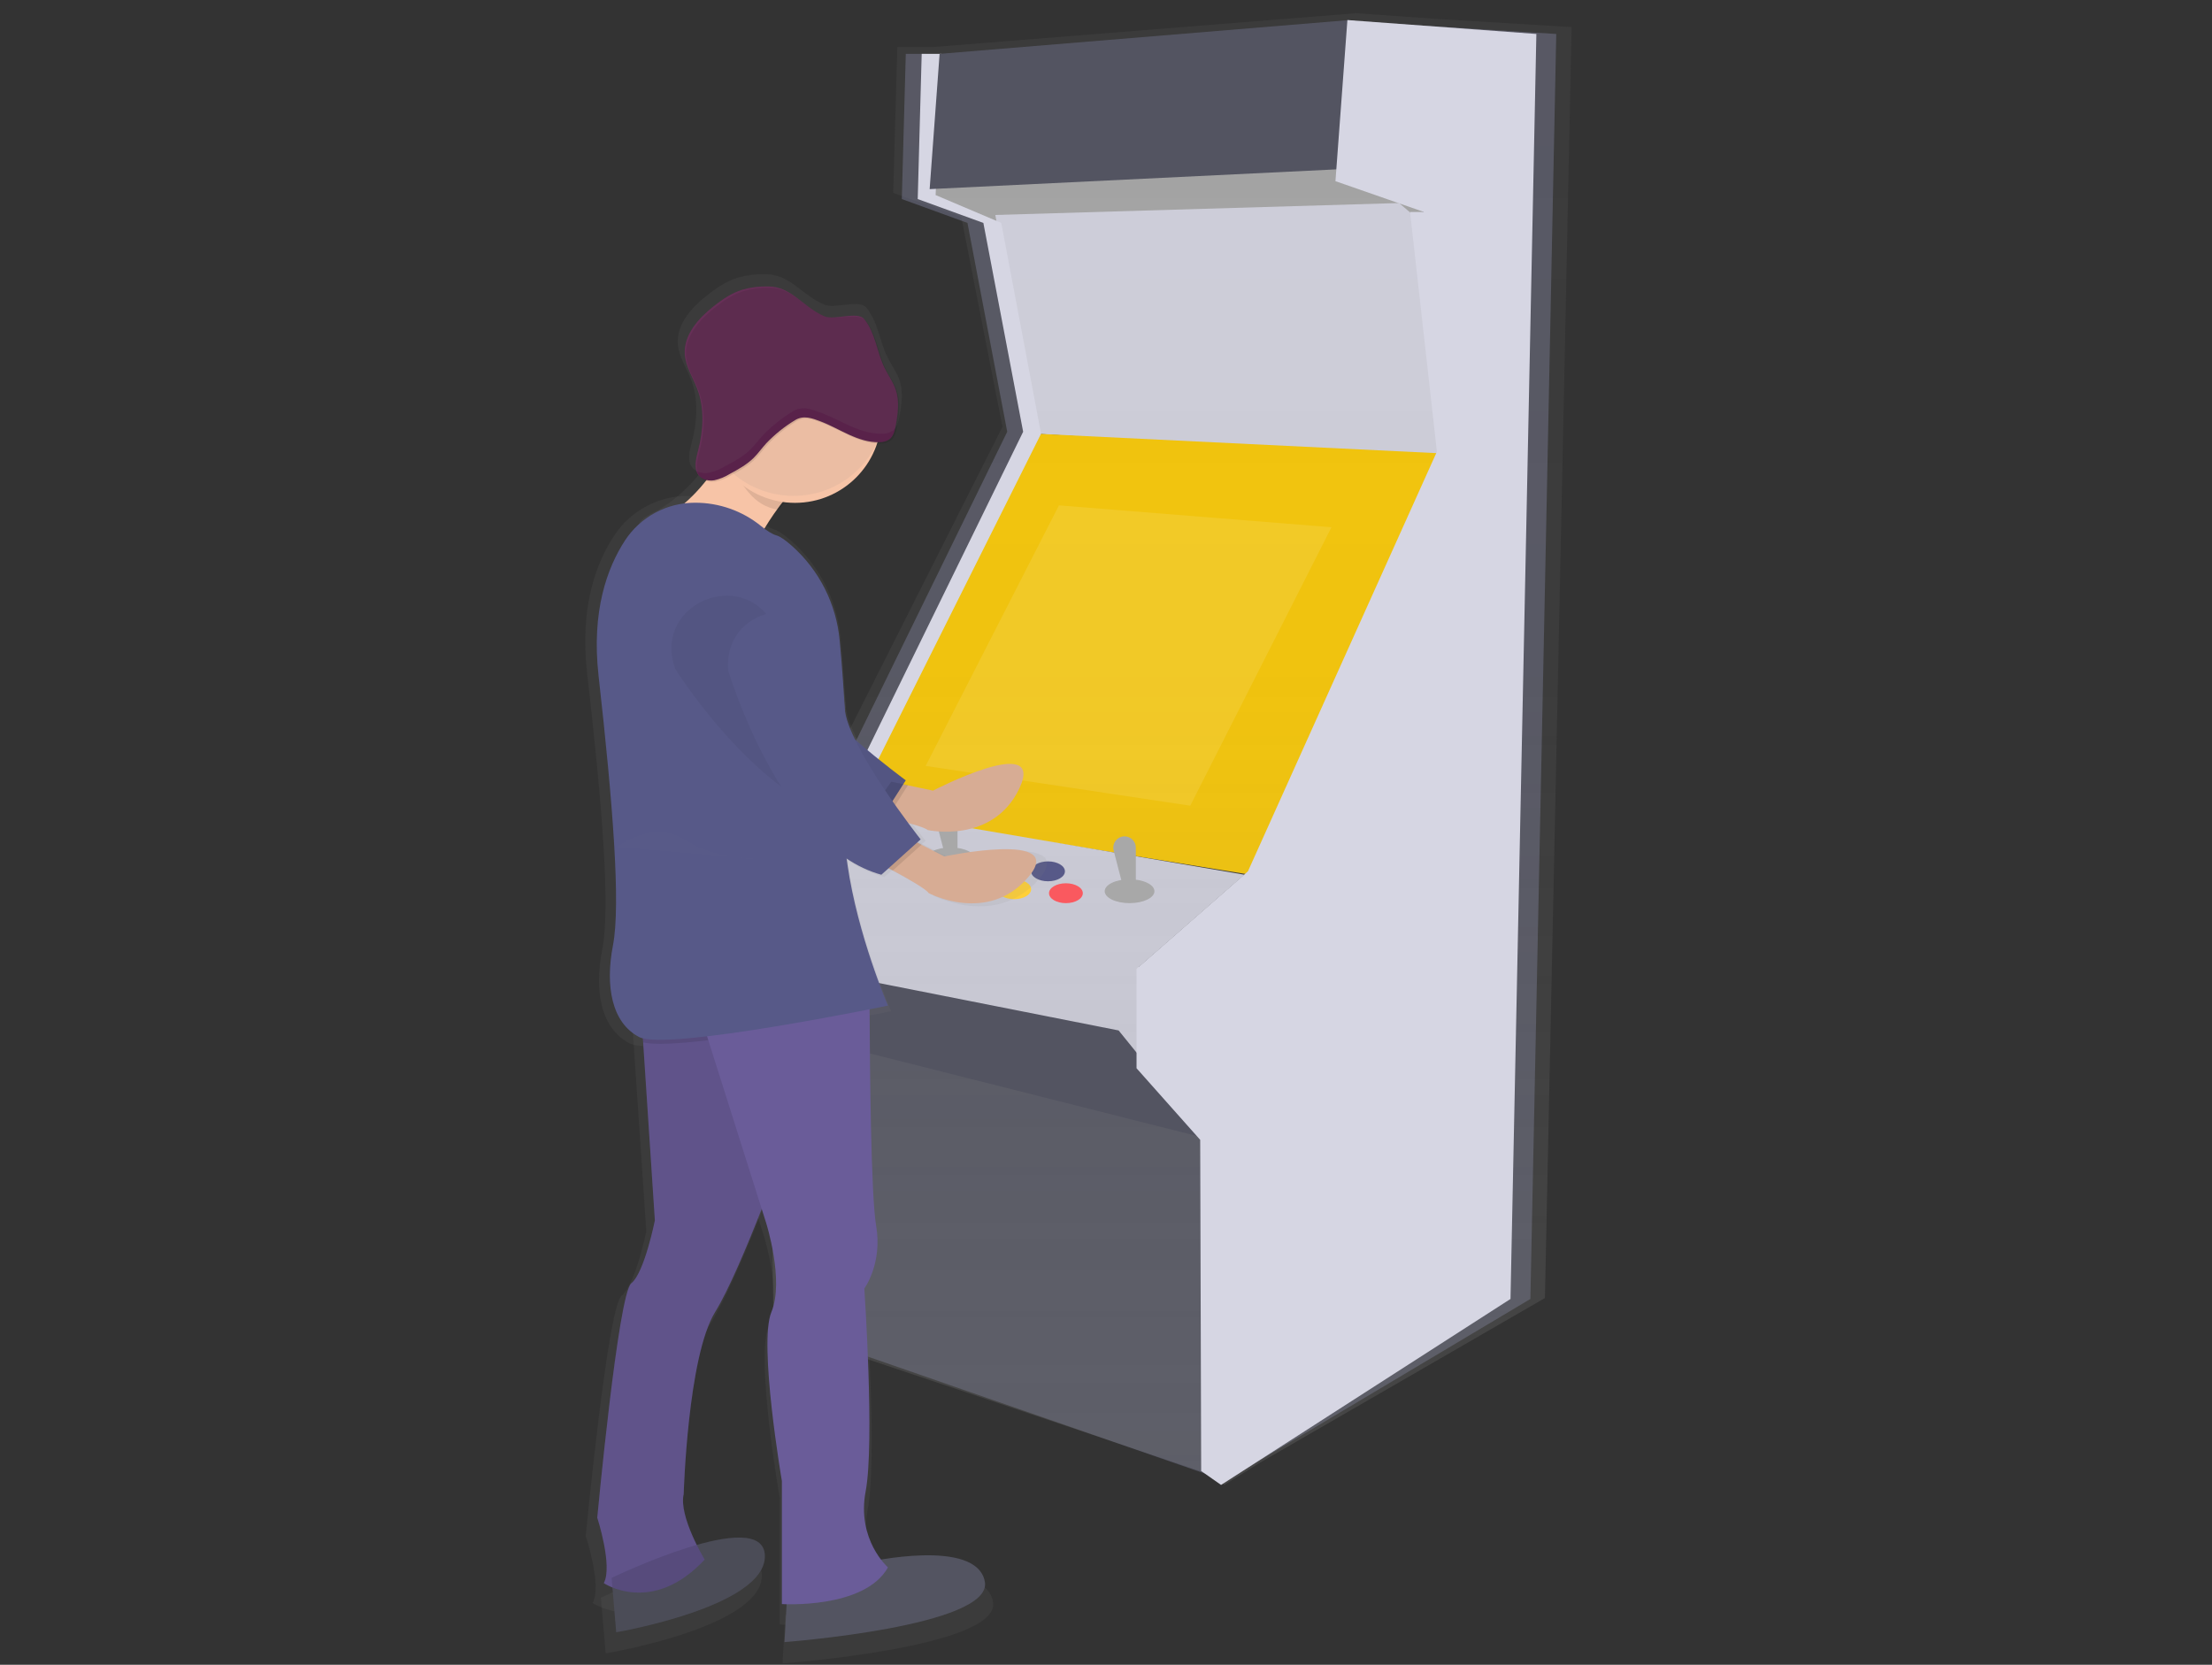 <svg width="1112" height="837" viewBox="0 0 1112 837" fill="none" xmlns="http://www.w3.org/2000/svg">
<rect x="0" y="0" width="1112" height="837" fill="#333333" stroke="none"/>
<g id="game 1" clip-path="url(#clip0)">
<g id="Group" opacity="0.1">
<path id="Vector" opacity="0.1" d="M541.8 264.25L547.85 264.74L544.72 270.91L538.85 270.03L541.8 264.25Z" fill="white"/>
</g>
<g id="Group_2" opacity="0.1">
<path id="Vector_2" opacity="0.1" d="M542.8 322.25L548.85 322.74L545.72 328.91L539.85 328.03L542.8 322.25Z" fill="white"/>
</g>
<g id="Group_3" opacity="0.1">
<path id="Vector_3" opacity="0.1" d="M575.8 271.25L581.85 271.74L578.72 277.91L572.85 277.03L575.8 271.25Z" fill="white"/>
</g>
<g id="Group_4" opacity="0.1">
<path id="Vector_4" opacity="0.1" d="M638.8 274.25L644.85 274.74L641.72 280.91L635.85 280.03L638.8 274.25Z" fill="white"/>
</g>
<g id="Group_5" opacity="0.1">
<path id="Vector_5" opacity="0.1" d="M553.8 282.25L559.85 282.74L556.72 288.91L550.85 288.03L553.8 282.25Z" fill="white"/>
</g>
<g id="Group_6" opacity="0.1">
<path id="Vector_6" opacity="0.1" d="M575.8 343.25L581.85 343.74L578.72 349.91L572.85 349.03L575.8 343.25Z" fill="white"/>
</g>
<g id="Group_7" opacity="0.1">
<path id="Vector_7" opacity="0.1" d="M521.8 308.25L527.85 308.74L524.72 314.91L518.85 314.03L521.8 308.25Z" fill="white"/>
</g>
<g id="Group_8" opacity="0.1">
<path id="Vector_8" opacity="0.1" d="M613.8 271.25L619.85 271.74L616.72 277.91L610.85 277.03L613.8 271.25Z" fill="white"/>
</g>
<g id="Group_9" opacity="0.1">
<path id="Vector_9" opacity="0.1" d="M565.8 305.25L571.85 305.74L568.72 311.91L562.85 311.03L565.8 305.25Z" fill="white"/>
</g>
<g id="Group_10" opacity="0.1">
<path id="Vector_10" opacity="0.1" d="M558.8 267.25L564.85 267.74L561.72 273.91L555.85 273.03L558.8 267.25Z" fill="white"/>
</g>
<g id="Group_11" opacity="0.1">
<path id="Vector_11" opacity="0.1" d="M589.8 302.25L595.85 302.74L592.72 308.91L586.85 308.03L589.8 302.25Z" fill="white"/>
</g>
<g id="Group_12" opacity="0.1">
<path id="Vector_12" opacity="0.1" d="M596.8 271.25L602.85 271.74L599.72 277.91L593.85 277.03L596.8 271.25Z" fill="white"/>
</g>
<g id="Group_13" opacity="0.1">
<path id="Vector_13" opacity="0.1" d="M533.8 285.25L539.85 285.74L536.72 291.91L530.85 291.03L533.8 285.25Z" fill="white"/>
</g>
<path id="Vector_14" d="M435.85 425.08C440.544 425.08 444.35 422.841 444.35 420.08C444.35 417.319 440.544 415.08 435.85 415.08C431.156 415.08 427.35 417.319 427.35 420.08C427.35 422.841 431.156 425.08 435.85 425.08Z" fill="#575988"/>
<path id="Vector_15" d="M442.85 436.08C447.544 436.08 451.35 433.841 451.35 431.08C451.35 428.319 447.544 426.08 442.85 426.08C438.156 426.08 434.35 428.319 434.35 431.08C434.35 433.841 438.156 436.08 442.85 436.08Z" fill="#FA595F"/>
<path id="Vector_16" d="M418.85 433.08C423.544 433.08 427.35 430.841 427.35 428.08C427.35 425.319 423.544 423.08 418.85 423.08C414.156 423.08 410.35 425.319 410.35 428.08C410.35 430.841 414.156 433.08 418.85 433.08Z" fill="#FFD037"/>
<path id="Vector_17" d="M335.63 334.84C335.63 334.84 387.2 415.43 442.42 415.24L457.42 392.24C457.42 392.24 406.88 356.14 400.16 337.32C397.68 330.32 392.56 320.73 387.1 311.32C370.33 282.49 325.1 301.32 335.04 333C335.233 333.627 335.43 334.24 335.63 334.84Z" fill="url(#paint0_linear)"/>
<path id="Vector_18" d="M302.06 803.27L304.48 831.27C304.48 831.27 383.69 818.11 383 791.8C382.31 765.49 302.06 803.27 302.06 803.27Z" fill="url(#paint1_linear)"/>
<path id="Vector_19" d="M396.14 574.54C396.14 574.54 389.64 592.54 381.34 613.16C373.4 632.9 363.82 655.09 356.71 666.3C342.18 689.24 340.11 760.09 340.11 760.09C337.34 771.56 351.18 793.83 351.18 793.83C323.51 822.83 297.91 805.98 297.91 805.98C302.75 797.21 294.45 772.24 294.45 772.24C294.45 772.24 305.52 656.86 312.45 651.46C319.38 646.06 324.9 619.07 324.9 619.07L318.71 527.35L317.29 506.35L376.78 480.04L381.07 500.96L385.32 521.67L396.14 574.54Z" fill="url(#paint2_linear)"/>
<path id="Vector_20" d="M448.02 797.88C435.57 819.47 392.02 816.77 392.02 816.77V753.34C392.02 753.34 379.57 682.49 386.49 666.34C393.41 650.19 383.72 620.46 383.72 620.46L381.34 613.17L353.13 526.17L344.95 500.95H438.34C438.34 500.95 438.34 505.27 438.34 512.29C438.46 539.29 439.02 606.2 441.77 621.73C445.23 641.3 435.54 654.12 435.54 654.12C435.54 654.12 441.07 733.74 436.23 758.7C431.39 783.66 448.02 797.88 448.02 797.88Z" fill="url(#paint3_linear)"/>
<path id="Vector_21" d="M371.24 204.78C371.24 204.78 356.71 243.91 327.66 258.08C298.61 272.25 375.39 276.3 375.39 276.3C375.39 276.3 387.84 246.61 416.2 225.69L371.24 204.78Z" fill="url(#paint4_linear)"/>
<g id="Group_14" opacity="0.1">
<path id="Vector_22" opacity="0.1" d="M438.37 512.33C426.79 514.56 406.3 518.38 385.31 521.7C374.31 523.44 363.19 525.04 353.13 526.2C337.65 527.99 324.7 528.74 318.7 527.34L317.28 506.34L376.77 480.03L381.06 500.95H438.34C438.34 500.95 438.34 505.31 438.37 512.33Z" fill="url(#paint5_linear)"/>
</g>
<g id="Group_15" opacity="0.1">
<path id="Vector_23" opacity="0.1" d="M426.61 435.76C384.18 409.94 362.24 337.7 362.24 337.7C362.24 337.07 362.24 336.45 362.17 335.84C361.22 302.71 410 296.33 418.28 328.48C420.97 338.95 423.28 349.57 423.76 356.91C424.022 359.611 424.644 362.264 425.61 364.8C426.247 378.464 426.107 392.152 425.19 405.8C424.544 415.808 425.02 425.858 426.61 435.76V435.76Z" fill="url(#paint6_linear)"/>
</g>
<g id="Group_16" opacity="0.1">
<path id="Vector_24" opacity="0.1" d="M363.97 228.06C370.87 239.47 376.33 250.96 390.34 252.91C397.218 244.182 405.213 236.395 414.12 229.75L369.12 208.83C369.12 208.83 371.76 215.97 363.97 228.06Z" fill="url(#paint7_linear)"/>
</g>
<g id="Group_17" opacity="0.1">
<path id="Vector_25" opacity="0.1" d="M444.04 218.74C445.929 218.821 447.799 218.326 449.4 217.32C451.59 215.73 452.29 212.88 452.79 210.26C453.98 204.07 454.91 197.55 452.79 191.59C451.42 187.65 448.79 184.24 446.95 180.5C442.85 172.33 442.12 162.5 436.27 155.41C432.62 150.97 419.79 155.41 414.43 153.17C402.91 148.33 397.91 138.51 385.36 138.52C380.761 138.408 376.171 138.981 371.74 140.22C366.13 141.95 361.17 145.22 356.56 148.81C348.56 155.03 340.72 163.57 341.43 173.55C341.89 179.92 345.78 185.55 348.07 191.49C351.91 201.49 351.21 212.73 348.44 223.09C347.26 227.5 345.91 232.77 349.04 236.14C351.04 238.25 354.21 238.85 357.04 238.39C359.863 237.764 362.565 236.684 365.04 235.19C369.54 232.8 374.1 230.37 377.74 226.86C380.15 224.54 382.09 221.8 384.38 219.37C388.864 214.723 393.941 210.688 399.48 207.37C403.91 204.71 408.48 206.37 413.13 208.1C423.35 211.85 432.8 218.94 444.04 218.74Z" fill="url(#paint8_linear)"/>
</g>
<g id="Group_18" opacity="0.05">
<path id="Vector_26" opacity="0.05" d="M426.61 435.76C425.024 425.874 424.548 415.842 425.19 405.85C426.107 392.202 426.247 378.514 425.61 364.85C424.99 348.85 423.73 333.02 422.52 320.45C420.726 301.474 411.647 283.932 397.19 271.51C393.98 268.76 391.12 266.73 389.19 266.23C386.78 265.59 383.83 263.67 380.91 261.34C371.09 253.51 383.57 268.76 386.78 271.51C401.237 283.932 410.316 301.474 412.11 320.45C413.31 333.02 414.58 348.85 415.2 364.85C415.837 378.514 415.697 392.202 414.78 405.85C414.138 415.842 414.614 425.874 416.2 435.76C421.58 472.19 437.61 508.41 437.61 508.41C437.61 508.41 359.35 524.22 322.93 525.9C351.47 527.9 447.98 508.41 447.98 508.41C447.98 508.41 431.99 472.17 426.61 435.76Z" fill="url(#paint9_linear)"/>
</g>
<g id="Group_19" opacity="0.1">
<path id="Vector_27" opacity="0.1" d="M465.76 425.43L450.61 438.74C445.72 436.15 441.8 434.19 441.8 434.19L457.71 421.37L465.76 425.43Z" fill="url(#paint10_linear)"/>
</g>
<g id="Machine">
<path id="Vector_28" d="M377.35 490.08L576.35 536.08L577.35 488.08L520.35 466.08L406.35 447.08H373.35L377.35 490.08Z" fill="#D6D6E3"/>
<path id="Vector_29" d="M464.85 92.58L469.85 99.58L497.85 112.58L719.85 106.58L698.35 100.08L675.35 90.08L678.35 82.08L464.85 92.58Z" fill="#A8A8A8"/>
<path id="Vector_30" d="M521.35 218.08L724.35 231.08V193.08L710.35 108.08L703.35 102.08L500.35 108.08L521.35 218.08Z" fill="#D6D6E3"/>
<path id="Vector_31" d="M465.35 27.08H455.35L453.35 100.08L486.35 112.08L506.35 217.08L415.35 403.08L360.35 446.08V487.08L393.35 520.08L395.35 671.08L405.35 673.08L403.35 523.08L370.35 488.08L369.35 446.08L424.35 404.08L515.35 218.08L495.35 112.08L462.35 98.08L465.35 27.08Z" fill="#535461"/>
<path id="Vector_32" d="M427.35 407.08L630.35 440.08L671.35 353.08L727.35 228.08L521.35 218.08L427.35 407.08Z" fill="#FFCC00"/>
<path id="Vector_33" d="M373 447.5L571 487.5L625.54 439.78L427.5 406L373 447.5Z" fill="#D6D6E3"/>
<path id="Vector_34" d="M410.35 517.08V673.08L606.35 741.08L609.35 579.08L601.35 564.01L565.35 555.08L410.35 517.08Z" fill="#535461"/>
<path id="Vector_35" d="M686.35 11.08L782.35 17.08L769.35 653.08L613.35 746.08V573.08L581.35 537.08V487.08L637.35 438.08L732.35 227.08L715.35 106.08L681.35 91.08L686.35 11.08Z" fill="#535461"/>
<path id="Vector_36" d="M790.08 13.62L721.78 9.48L682.26 6.66V6.59H681.77H681.22V6.67L468.71 23.67H451.09L449.02 97.02L483.23 109.08L503.96 214.58L409.63 401.45L352.63 444.65V485.84L386.84 519L388.91 670.72L399.28 672.72V671.11L404.49 672.11V672.71L606.94 740.79L615.45 746.56L633.25 735.47L776.65 652.62L790.08 13.62ZM572.43 484.94L627.89 437.94L572.43 484.94ZM380.08 504.44L395.08 519.01V519.91L380.08 504.44Z" fill="url(#paint11_linear)"/>
<path id="Vector_37" d="M407.35 522.08L609.35 573.08L579.35 539.08L562.35 518.08L385.35 483.08L377.35 490.08L407.35 522.08Z" fill="#535461"/>
<path id="Vector_38" opacity="0.1" d="M532.35 254.08L669.35 265.08L598.35 405.08L465.35 385.08L532.35 254.08Z" fill="white"/>
<g id="Console">
<path id="Vector_39" d="M526.85 443.08C531.544 443.08 535.35 440.841 535.35 438.08C535.35 435.319 531.544 433.08 526.85 433.08C522.156 433.08 518.35 435.319 518.35 438.08C518.35 440.841 522.156 443.08 526.85 443.08Z" fill="#575988"/>
<path id="Vector_40" d="M509.85 452.08C514.544 452.08 518.35 449.841 518.35 447.08C518.35 444.319 514.544 442.08 509.85 442.08C505.156 442.08 501.35 444.319 501.35 447.08C501.35 449.841 505.156 452.08 509.85 452.08Z" fill="#FFD037"/>
<path id="Vector_41" d="M477.85 438.08C484.754 438.08 490.35 435.394 490.35 432.08C490.35 428.766 484.754 426.08 477.85 426.08C470.946 426.08 465.35 428.766 465.35 432.08C465.35 435.394 470.946 438.08 477.85 438.08Z" fill="#A8A8A8"/>
<path id="Vector_42" d="M535.85 454.08C540.544 454.08 544.35 451.841 544.35 449.08C544.35 446.319 540.544 444.08 535.85 444.08C531.156 444.08 527.35 446.319 527.35 449.08C527.35 451.841 531.156 454.08 535.85 454.08Z" fill="#FA595F"/>
<path id="Vector_43" d="M481.35 431.09H475.35L470.19 411.17C469.973 410.332 469.951 409.455 470.126 408.608C470.3 407.76 470.666 406.963 471.196 406.279C471.726 405.594 472.406 405.04 473.183 404.659C473.96 404.278 474.814 404.08 475.68 404.08V404.08C477.184 404.08 478.626 404.677 479.689 405.741C480.753 406.804 481.35 408.246 481.35 409.75V431.09Z" fill="#A8A8A8"/>
<path id="Vector_44" d="M567.85 454.08C574.754 454.08 580.35 451.394 580.35 448.08C580.35 444.766 574.754 442.08 567.85 442.08C560.946 442.08 555.35 444.766 555.35 448.08C555.35 451.394 560.946 454.08 567.85 454.08Z" fill="#A8A8A8"/>
<path id="Vector_45" d="M571 447.51H565L559.84 427.59C559.623 426.752 559.601 425.875 559.776 425.028C559.95 424.18 560.316 423.383 560.846 422.699C561.376 422.014 562.056 421.46 562.833 421.079C563.61 420.698 564.464 420.5 565.33 420.5V420.5C566.834 420.5 568.276 421.097 569.339 422.161C570.403 423.224 571 424.666 571 426.17V447.51Z" fill="#A8A8A8"/>
</g>
<path id="Vector_46" d="M473.35 27.08H463.35L461.35 100.08L494.35 112.08L514.35 217.08L423.35 403.08L368.35 446.08V487.08L401.35 520.08L403.35 671.08L413.35 673.08L411.35 523.08L378.35 488.08L377.35 446.08L430.35 404.08L523.35 218.08L503.35 112.08L470.35 98.08L473.35 27.08Z" fill="#D6D6E3"/>
<path id="Vector_47" d="M472.35 27.08L678.35 10.08L673.35 85.08L467.35 95.08L472.35 27.08Z" fill="#535461"/>
<path id="Vector_48" d="M677.35 10.08L772.35 17.08L759.35 653.08L613.85 746.58L603.85 739.58L603.35 573.08L571.35 537.08V487.08L627.35 438.08L722.35 227.08L708.85 106.58H715.85L671.35 91.08L677.35 10.08Z" fill="#D6D6E3"/>
</g>
<g id="Boy">
<path id="Vector_49" d="M394.76 812.04L393.38 836.33C393.38 836.33 503.38 828.23 499.22 805.33C495.06 782.43 436.96 795.17 436.96 795.17L394.76 812.04Z" fill="url(#paint12_linear)"/>
<g id="Group_20" opacity="0.1">
<path id="Vector_50" opacity="0.1" d="M396.14 574.54C396.14 574.54 389.64 592.54 381.34 613.16C373.4 632.9 363.82 655.09 356.71 666.3C342.18 689.24 340.11 760.09 340.11 760.09C337.34 771.56 351.18 793.83 351.18 793.83C323.51 822.83 297.91 805.98 297.91 805.98C302.75 797.21 294.45 772.24 294.45 772.24C294.45 772.24 305.52 656.86 312.45 651.46C319.38 646.06 324.9 619.07 324.9 619.07L318.71 527.35L317.29 506.35L376.78 480.04L381.07 500.96L385.32 521.67L396.14 574.54Z" fill="url(#paint13_linear)"/>
</g>
<path id="Vector_51" d="M448.02 508.41C448.02 508.41 331.11 532.03 316.59 524.61C302.07 517.19 298.59 498.3 302.75 477.38C306.91 456.46 302.75 404.51 295.14 338.38C291.31 305.08 299.75 282.73 309.09 268.75C313.189 262.724 318.709 257.799 325.162 254.411C331.614 251.022 338.802 249.274 346.09 249.32C358.735 249.268 371.025 253.498 380.96 261.32C383.88 263.65 386.83 265.56 389.24 266.21C391.14 266.72 394 268.74 397.24 271.49C411.667 283.915 420.724 301.444 422.51 320.4C423.71 332.97 424.98 348.8 425.6 364.8C426.237 378.464 426.097 392.152 425.18 405.8C424.538 415.792 425.014 425.824 426.6 435.71C431.99 472.17 448.02 508.41 448.02 508.41Z" fill="url(#paint14_linear)"/>
<path id="Vector_52" d="M522.04 442.29C500.59 466.58 469.47 450.39 469.47 450.39C468.2 448.33 458.22 442.78 450.61 438.74C445.72 436.15 441.8 434.19 441.8 434.19L457.71 421.37L465.76 425.43L477.76 431.49C477.76 431.49 543.51 418 522.04 442.29Z" fill="url(#paint15_linear)"/>
<path id="Vector_53" d="M363.63 335.68C363.63 335.68 391.3 426.77 444.57 440.94L465.32 422.72C465.32 422.72 426.51 374.78 425.15 354.89C424.66 347.54 422.36 336.89 419.67 326.46C411.39 294.32 362.61 300.69 363.56 333.82C363.58 334.433 363.603 335.053 363.63 335.68Z" fill="url(#paint16_linear)"/>
<path id="Hand2" d="M512.471 396.324C499.121 424.604 466.351 417.324 466.351 417.324C464.651 415.714 454.051 413.024 446.021 411.164C440.861 409.964 436.761 409.164 436.761 409.164L448.021 393.074L456.461 394.854L469.051 397.504C469.051 397.504 525.821 368.034 512.471 396.324Z" fill="#D7AC94"/>
<path id="Vector_54" d="M307.481 793.324L309.781 820.644C309.781 820.644 385.161 807.804 384.501 782.134C383.841 756.464 307.481 793.324 307.481 793.324Z" fill="#535461"/>
<path id="Vector_55" d="M395.701 801.884L394.381 825.594C394.381 825.594 499.061 817.694 495.111 795.314C491.161 772.934 435.861 785.434 435.861 785.434L395.701 801.884Z" fill="#535461"/>
<path id="Vector_56" d="M397.011 570.144C397.011 570.144 390.821 587.684 382.921 607.824C375.361 627.084 366.241 648.734 359.481 659.674C345.701 682.064 343.701 751.184 343.701 751.184C341.071 762.374 354.231 784.104 354.231 784.104C327.901 812.414 303.541 795.954 303.541 795.954C308.151 787.394 300.251 763.034 300.251 763.034C300.251 763.034 310.781 650.454 317.371 645.194C323.961 639.934 329.211 613.594 329.211 613.594L323.321 524.104L321.971 503.654L378.591 477.974L382.701 498.384L386.701 518.594L397.011 570.144Z" fill="#6A5C99"/>
<path id="Vector_57" d="M373.311 209.374C373.311 209.374 359.481 247.554 331.831 261.374C304.181 275.194 377.261 279.154 377.261 279.154C377.261 279.154 389.111 250.154 416.101 229.774L373.311 209.374Z" fill="#F7C4A7"/>
<path id="Vector_58" opacity="0.1" d="M437.201 509.454C426.181 511.594 406.701 515.354 386.701 518.594C376.241 520.294 365.651 521.854 356.071 522.984C341.341 524.724 329.011 525.464 323.301 524.094L321.951 503.644L378.571 477.964L382.701 498.384H437.211C437.211 498.384 437.171 502.594 437.201 509.454Z" fill="black"/>
<path id="Vector_59" opacity="0.1" d="M426.011 434.744C385.631 409.554 364.751 339.064 364.751 339.064C364.751 338.454 364.751 337.844 364.681 337.254C363.781 304.934 410.201 298.704 418.081 330.074C420.641 340.294 422.831 350.644 423.291 357.814C423.539 360.447 424.131 363.035 425.051 365.514C425.66 378.844 425.53 392.198 424.661 405.514C424.046 415.278 424.499 425.079 426.011 434.744Z" fill="black"/>
<path id="Vector_60" opacity="0.1" d="M366.401 232.084C372.961 243.214 378.161 254.434 391.501 256.324C398.022 247.832 405.631 240.234 414.131 233.724L371.341 213.314C371.341 213.314 373.811 220.294 366.401 232.084Z" fill="black"/>
<path id="Vector_61" d="M339.431 336.274C339.431 336.274 388.511 414.914 441.051 414.714L455.341 392.314C455.341 392.314 407.251 357.094 400.851 338.724C398.491 331.944 393.621 322.544 388.431 313.384C372.431 285.264 329.431 303.634 338.881 334.544C339.061 335.111 339.245 335.687 339.431 336.274Z" fill="#575988"/>
<path id="Vector_62" opacity="0.1" d="M307.481 793.324L309.781 820.644C309.781 820.644 385.161 807.804 384.501 782.134C383.841 756.464 307.481 793.324 307.481 793.324Z" fill="black"/>
<path id="Vector_63" opacity="0.1" d="M456.461 394.754L446.021 411.114C440.861 409.914 436.761 409.114 436.761 409.114L448.021 393.024L456.461 394.754Z" fill="black"/>
<path id="Leg2" opacity="0.1" d="M397.011 570.144C397.011 570.144 390.821 587.684 382.921 607.824C375.361 627.084 366.241 648.734 359.481 659.674C345.701 682.064 343.701 751.184 343.701 751.184C341.071 762.374 354.231 784.104 354.231 784.104C327.901 812.414 303.541 795.954 303.541 795.954C308.151 787.394 300.251 763.034 300.251 763.034C300.251 763.034 310.781 650.454 317.371 645.194C323.961 639.934 329.211 613.594 329.211 613.594L323.321 524.104L321.971 503.654L378.591 477.974L382.701 498.384L386.701 518.594L397.011 570.144Z" fill="black"/>
<path id="Leg" d="M446.391 788.054C434.541 809.124 393.061 806.484 393.061 806.484V744.594C393.061 744.594 381.211 675.464 387.791 659.664C394.371 643.864 385.161 614.894 385.161 614.894L382.921 607.814L356.071 522.974L348.291 498.374H437.171C437.171 498.374 437.171 502.584 437.171 509.444C437.281 535.774 437.821 601.074 440.441 616.224C443.731 635.314 434.511 647.824 434.511 647.824C434.511 647.824 439.781 725.504 435.171 749.824C430.561 774.144 446.391 788.054 446.391 788.054Z" fill="#6A5C99"/>
<path id="Vector_64" d="M446.391 505.594C446.391 505.594 335.131 528.594 321.311 521.394C307.491 514.194 304.191 495.714 308.141 475.314C312.091 454.914 308.141 404.214 300.901 339.694C297.251 307.204 305.291 285.404 314.171 271.754C317.996 265.91 323.218 261.112 329.364 257.795C335.51 254.477 342.387 252.745 349.371 252.754C361.448 252.712 373.168 256.841 382.551 264.444C385.331 266.714 388.141 268.584 390.431 269.214C392.241 269.704 394.961 271.684 398.011 274.364C411.841 286.625 420.466 303.706 422.121 322.114C423.271 334.374 424.471 349.824 425.061 365.444C425.67 378.774 425.54 392.128 424.671 405.444C424.06 415.191 424.512 424.975 426.021 434.624C431.131 470.284 446.391 505.594 446.391 505.594Z" fill="#575988"/>
<path id="Hand1" d="M516.831 441.114C496.421 464.814 466.831 449.014 466.831 449.014C465.631 447.014 456.131 441.584 448.831 437.654C444.181 435.124 440.451 433.214 440.451 433.214L455.591 420.704L463.251 424.704L474.701 430.594C474.701 430.594 537.241 417.414 516.831 441.114Z" fill="#D7AC94"/>
<path id="Vector_65" opacity="0.1" d="M463.271 424.664L448.851 437.664C444.201 435.134 440.471 433.224 440.471 433.224L455.611 420.714L463.271 424.664Z" fill="black"/>
<path id="Vector_66" opacity="0.05" d="M339.431 336.274C339.431 336.274 388.511 414.914 441.051 414.714L455.341 392.314C455.341 392.314 407.251 357.094 400.851 338.724C398.491 331.944 393.621 322.544 388.431 313.384C372.431 285.264 329.431 303.634 338.881 334.544C339.061 335.111 339.245 335.687 339.431 336.274Z" fill="black"/>
<path id="Vector_67" d="M366.071 337.094C366.071 337.094 392.401 425.974 443.071 439.794L462.821 422.014C462.821 422.014 425.821 375.244 424.591 355.834C424.121 348.664 421.941 338.304 419.371 328.094C411.491 296.734 365.071 302.954 365.981 335.274C366.015 335.874 366.045 336.481 366.071 337.094Z" fill="#575988"/>
<g id="Head">
<path id="Vector_68" d="M399.651 252.824C423.648 252.824 443.101 233.371 443.101 209.374C443.101 185.377 423.648 165.924 399.651 165.924C375.655 165.924 356.201 185.377 356.201 209.374C356.201 233.371 375.655 252.824 399.651 252.824Z" fill="#F7C4A7"/>
<path id="Vector_69" d="M398.91 249.3C424.127 249.3 444.57 229.363 444.57 204.77C444.57 180.177 424.127 160.24 398.91 160.24C373.693 160.24 353.25 180.177 353.25 204.77C353.25 229.363 373.693 249.3 398.91 249.3Z" fill="url(#paint17_linear)"/>
<path id="Vector_70" d="M441.941 222.334C443.743 222.413 445.525 221.93 447.041 220.954C449.121 219.404 449.791 216.614 450.261 214.064C451.391 208.064 452.261 201.664 450.261 195.844C448.961 191.994 446.491 188.674 444.701 185.024C440.791 177.024 440.101 167.464 434.541 160.544C431.061 156.214 419.541 161.214 414.411 159.014C403.411 154.294 398.031 144.014 386.091 144.014C381.699 143.902 377.315 144.461 373.091 145.674C367.751 147.354 363.031 150.574 358.651 154.054C351.011 160.124 343.571 168.454 344.251 178.194C344.691 184.414 348.391 189.854 350.571 195.694C354.231 205.474 353.571 216.424 350.921 226.524C349.801 230.824 348.511 235.964 351.491 239.264C353.351 241.314 356.411 241.914 359.141 241.454C361.847 240.846 364.432 239.791 366.791 238.334C371.071 236.004 375.411 233.634 378.871 230.214C381.161 227.944 383.011 225.274 385.191 222.904C389.488 218.387 394.368 214.462 399.701 211.234C403.921 208.644 408.251 210.234 412.701 211.944C422.251 215.594 431.241 222.534 441.941 222.334Z" fill="#632652"/>
<path id="Vector_71" opacity="0.1" d="M442.601 222.994C444.405 223.067 446.187 222.578 447.701 221.594C449.781 220.044 450.451 217.254 450.921 214.704C452.051 208.704 452.921 202.304 450.921 196.484C449.621 192.634 447.151 189.314 445.361 185.664C441.451 177.664 440.761 168.104 435.201 161.184C431.721 156.854 419.521 161.184 414.411 158.994C403.411 154.274 398.691 144.694 386.751 144.704C382.359 144.592 377.975 145.151 373.751 146.364C368.411 148.044 363.691 151.264 359.311 154.744C351.671 160.814 344.231 169.144 344.911 178.884C345.351 185.104 349.051 190.544 351.231 196.384C354.891 206.164 354.231 217.114 351.581 227.214C350.461 231.514 349.171 236.654 352.151 239.954C354.011 242.004 357.071 242.604 359.801 242.144C362.507 241.536 365.092 240.481 367.451 239.024C371.731 236.694 376.071 234.324 379.531 230.904C381.821 228.634 383.671 225.964 385.851 223.594C390.102 219.073 394.935 215.135 400.221 211.884C404.441 209.294 408.771 210.884 413.221 212.594C422.911 216.274 431.901 223.194 442.601 222.994Z" fill="black"/>
<path id="Vector_72" d="M443.35 218.06C445.239 218.141 447.109 217.646 448.71 216.64C450.9 215.05 451.6 212.2 452.1 209.58C453.29 203.39 454.22 196.87 452.1 190.91C450.73 186.97 448.1 183.56 446.26 179.82C442.16 171.65 441.43 161.82 435.58 154.73C431.93 150.29 419.79 155.41 414.43 153.16C402.91 148.32 397.22 137.83 384.67 137.84C380.071 137.728 375.481 138.301 371.05 139.54C365.44 141.27 360.48 144.54 355.87 148.13C347.87 154.35 340.03 162.89 340.74 172.87C341.2 179.24 345.09 184.87 347.38 190.81C351.22 200.81 350.52 212.05 347.75 222.41C346.57 226.82 345.22 232.09 348.35 235.46C350.35 237.57 353.52 238.17 356.35 237.71C359.173 237.085 361.875 236.004 364.35 234.51C368.85 232.12 373.41 229.69 377.05 226.18C379.46 223.86 381.4 221.12 383.69 218.69C388.174 214.043 393.251 210.008 398.79 206.69C403.22 204.03 407.79 205.69 412.44 207.42C422.66 211.17 432.11 218.26 443.35 218.06Z" fill="url(#paint18_linear)"/>
</g>
<path id="Vector_73" opacity="0.05" d="M310.211 425.834C310.211 425.834 328.211 411.664 344.801 422.464C361.391 433.264 385.611 431.914 389.071 432.584" fill="url(#paint19_linear)"/>
</g>
</g>
<defs>
<linearGradient id="paint0_linear" x1="54805.6" y1="53126.5" x2="54805.6" y2="39170.5" gradientUnits="userSpaceOnUse">
<stop stop-color="#808080" stop-opacity="0.25"/>
<stop offset="0.54" stop-color="#808080" stop-opacity="0.12"/>
<stop offset="1" stop-color="#808080" stop-opacity="0.1"/>
</linearGradient>
<linearGradient id="paint1_linear" x1="31629.2" y1="42889.4" x2="31629.2" y2="40509.2" gradientUnits="userSpaceOnUse">
<stop stop-color="#808080" stop-opacity="0.25"/>
<stop offset="0.54" stop-color="#808080" stop-opacity="0.12"/>
<stop offset="1" stop-color="#808080" stop-opacity="0.1"/>
</linearGradient>
<linearGradient id="paint2_linear" x1="39932.2" y1="279245" x2="39932.2" y2="169821" gradientUnits="userSpaceOnUse">
<stop stop-color="#808080" stop-opacity="0.25"/>
<stop offset="0.54" stop-color="#808080" stop-opacity="0.12"/>
<stop offset="1" stop-color="#808080" stop-opacity="0.1"/>
</linearGradient>
<linearGradient id="paint3_linear" x1="45796.8" y1="268632" x2="45796.8" y2="168834" gradientUnits="userSpaceOnUse">
<stop stop-color="#808080" stop-opacity="0.25"/>
<stop offset="0.54" stop-color="#808080" stop-opacity="0.12"/>
<stop offset="1" stop-color="#808080" stop-opacity="0.1"/>
</linearGradient>
<linearGradient id="paint4_linear" x1="39612.5" y1="22242.2" x2="39612.5" y2="17127.1" gradientUnits="userSpaceOnUse">
<stop stop-color="#808080" stop-opacity="0.25"/>
<stop offset="0.54" stop-color="#808080" stop-opacity="0.12"/>
<stop offset="1" stop-color="#808080" stop-opacity="0.1"/>
</linearGradient>
<linearGradient id="paint5_linear" x1="51454.8" y1="27376.4" x2="51454.8" y2="25070.6" gradientUnits="userSpaceOnUse">
<stop stop-color="#808080" stop-opacity="0.25"/>
<stop offset="0.54" stop-color="#808080" stop-opacity="0.12"/>
<stop offset="1" stop-color="#808080" stop-opacity="0.1"/>
</linearGradient>
<linearGradient id="paint6_linear" x1="28649.6" y1="60322.3" x2="28649.6" y2="43850" gradientUnits="userSpaceOnUse">
<stop stop-color="#808080" stop-opacity="0.25"/>
<stop offset="0.54" stop-color="#808080" stop-opacity="0.12"/>
<stop offset="1" stop-color="#808080" stop-opacity="0.1"/>
</linearGradient>
<linearGradient id="paint7_linear" x1="22106" y1="12759.7" x2="22106" y2="10817.1" gradientUnits="userSpaceOnUse">
<stop stop-color="#808080" stop-opacity="0.25"/>
<stop offset="0.54" stop-color="#808080" stop-opacity="0.12"/>
<stop offset="1" stop-color="#808080" stop-opacity="0.1"/>
</linearGradient>
<linearGradient id="paint8_linear" x1="50168.4" y1="27181.4" x2="50168.4" y2="17177.5" gradientUnits="userSpaceOnUse">
<stop stop-color="#808080" stop-opacity="0.25"/>
<stop offset="0.54" stop-color="#808080" stop-opacity="0.12"/>
<stop offset="1" stop-color="#808080" stop-opacity="0.1"/>
</linearGradient>
<linearGradient id="paint9_linear" x1="54093.2" y1="149167" x2="54093.2" y2="77908" gradientUnits="userSpaceOnUse">
<stop stop-color="#808080" stop-opacity="0.25"/>
<stop offset="0.54" stop-color="#808080" stop-opacity="0.12"/>
<stop offset="1" stop-color="#808080" stop-opacity="0.1"/>
</linearGradient>
<linearGradient id="paint10_linear" x1="12380.3" y1="8595.17" x2="12380.3" y2="8293.45" gradientUnits="userSpaceOnUse">
<stop stop-color="#808080" stop-opacity="0.25"/>
<stop offset="0.54" stop-color="#808080" stop-opacity="0.12"/>
<stop offset="1" stop-color="#808080" stop-opacity="0.1"/>
</linearGradient>
<linearGradient id="paint11_linear" x1="571.35" y1="746.59" x2="571.35" y2="6.59" gradientUnits="userSpaceOnUse">
<stop stop-color="#808080" stop-opacity="0.25"/>
<stop offset="0.54" stop-color="#808080" stop-opacity="0.12"/>
<stop offset="1" stop-color="#808080" stop-opacity="0.1"/>
</linearGradient>
<linearGradient id="paint12_linear" x1="52400.4" y1="39593.4" x2="52400.4" y2="37594.3" gradientUnits="userSpaceOnUse">
<stop stop-color="#808080" stop-opacity="0.25"/>
<stop offset="0.54" stop-color="#808080" stop-opacity="0.12"/>
<stop offset="1" stop-color="#808080" stop-opacity="0.1"/>
</linearGradient>
<linearGradient id="paint13_linear" x1="39932.2" y1="279245" x2="39932.2" y2="169821" gradientUnits="userSpaceOnUse">
<stop stop-color="#808080" stop-opacity="0.25"/>
<stop offset="0.54" stop-color="#808080" stop-opacity="0.12"/>
<stop offset="1" stop-color="#808080" stop-opacity="0.1"/>
</linearGradient>
<linearGradient id="paint14_linear" x1="64224" y1="154633" x2="64224" y2="78050.2" gradientUnits="userSpaceOnUse">
<stop stop-color="#808080" stop-opacity="0.25"/>
<stop offset="0.54" stop-color="#808080" stop-opacity="0.12"/>
<stop offset="1" stop-color="#808080" stop-opacity="0.1"/>
</linearGradient>
<linearGradient id="paint15_linear" x1="45130.8" y1="17145.3" x2="45130.8" y2="15968.7" gradientUnits="userSpaceOnUse">
<stop stop-color="#808080" stop-opacity="0.25"/>
<stop offset="0.54" stop-color="#808080" stop-opacity="0.12"/>
<stop offset="1" stop-color="#808080" stop-opacity="0.1"/>
</linearGradient>
<linearGradient id="paint16_linear" x1="47069.5" y1="64387.2" x2="47069.5" y2="46015.3" gradientUnits="userSpaceOnUse">
<stop stop-color="#808080" stop-opacity="0.25"/>
<stop offset="0.54" stop-color="#808080" stop-opacity="0.12"/>
<stop offset="1" stop-color="#808080" stop-opacity="0.1"/>
</linearGradient>
<linearGradient id="paint17_linear" x1="36781.7" y1="22363.8" x2="36781.7" y2="14431.2" gradientUnits="userSpaceOnUse">
<stop stop-color="#808080" stop-opacity="0.25"/>
<stop offset="0.54" stop-color="#808080" stop-opacity="0.12"/>
<stop offset="1" stop-color="#808080" stop-opacity="0.1"/>
</linearGradient>
<linearGradient id="paint18_linear" x1="50088.9" y1="27113.7" x2="50088.9" y2="17109.8" gradientUnits="userSpaceOnUse">
<stop stop-color="#808080" stop-opacity="0.25"/>
<stop offset="0.54" stop-color="#808080" stop-opacity="0.12"/>
<stop offset="1" stop-color="#808080" stop-opacity="0.1"/>
</linearGradient>
<linearGradient id="paint19_linear" x1="31376.3" y1="6982.98" x2="31376.3" y2="6782.06" gradientUnits="userSpaceOnUse">
<stop stop-color="#808080" stop-opacity="0.25"/>
<stop offset="0.54" stop-color="#808080" stop-opacity="0.12"/>
<stop offset="1" stop-color="#808080" stop-opacity="0.1"/>
</linearGradient>
<clipPath id="clip0">
<rect width="1111.03" height="836.33" fill="white"/>
</clipPath>
</defs>
</svg>

